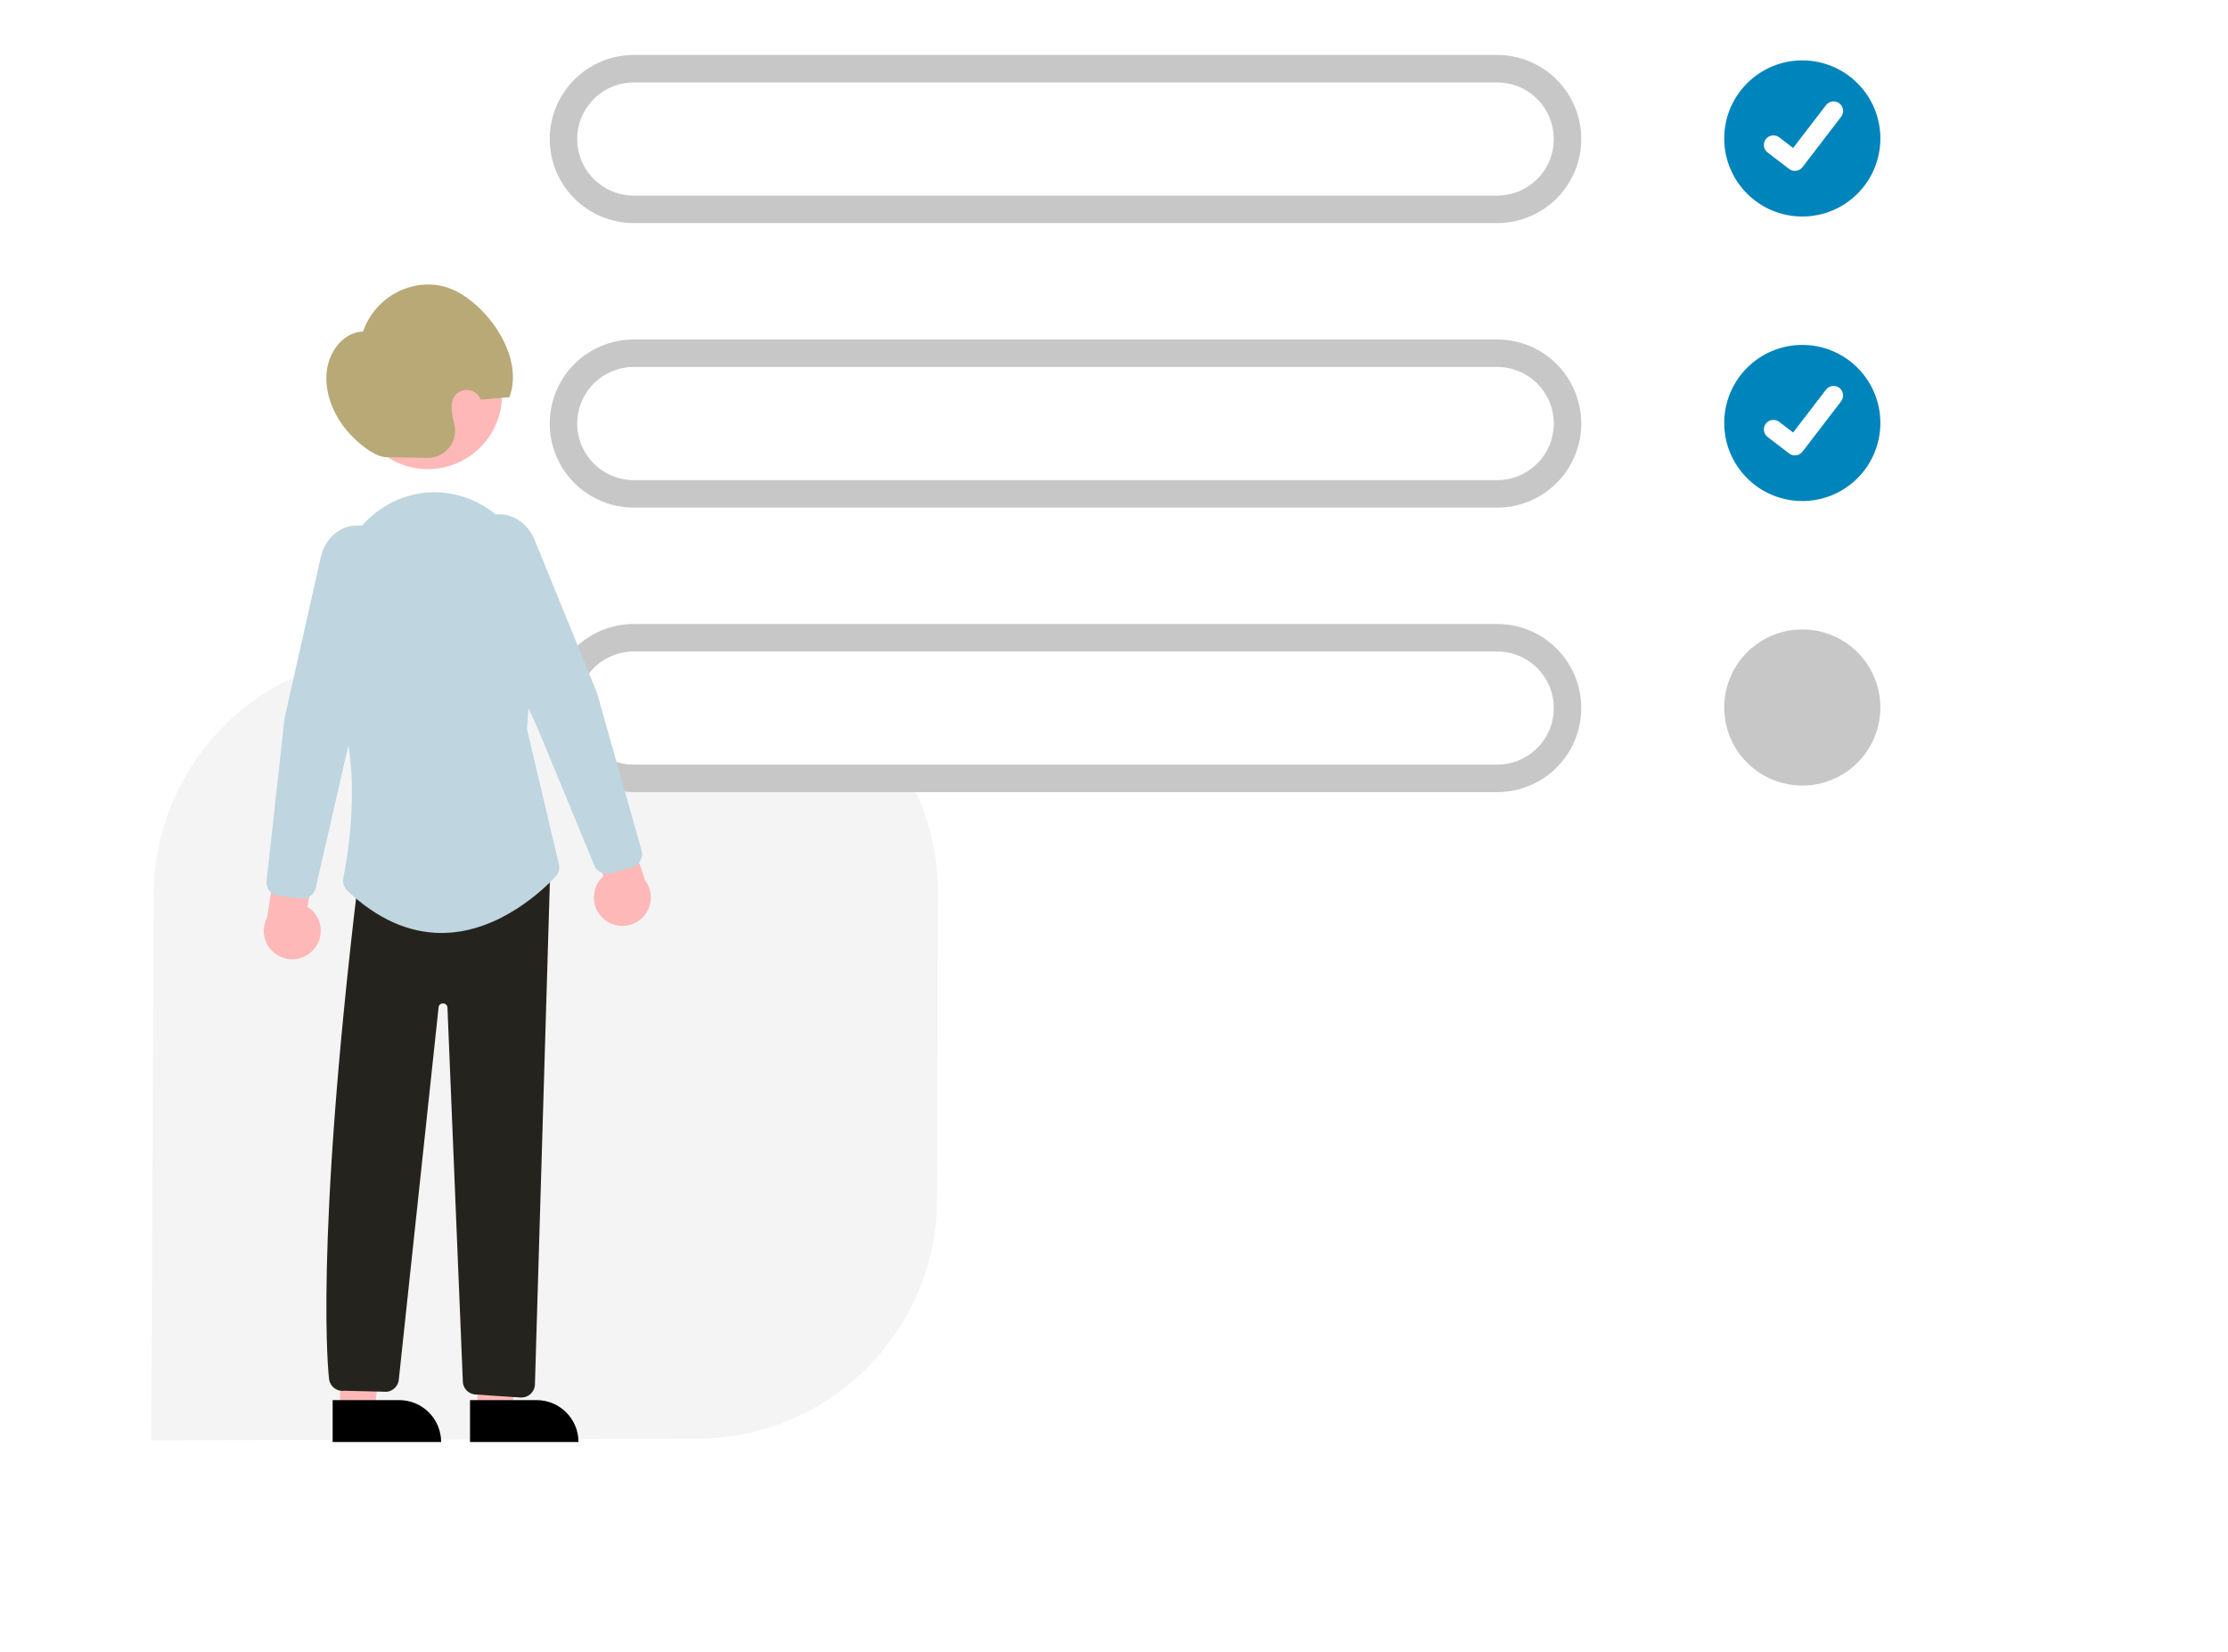 <svg width="689" height="511" viewBox="0 0 689 511" fill="none" xmlns="http://www.w3.org/2000/svg">
<g clip-path="url(#clip0_361_1705)">
<g opacity="0.3" filter="url(#filter0_f_361_1705)">
<path d="M215.529 444.986L215.511 444.986L46.739 445.523L47.536 277.019C47.46 236.022 80.858 202.798 121.812 202.691L216.124 202.446C257.115 202.151 290.157 235.377 290.044 276.336L289.786 370.661C289.862 411.65 256.476 444.868 215.532 444.986L215.529 444.986Z" fill="#D9D9D9"/>
</g>
<path d="M463 69H196C189.104 69 182.491 66.261 177.615 61.385C172.739 56.509 170 49.896 170 43C170 36.104 172.739 29.491 177.615 24.615C182.491 19.739 189.104 17 196 17H463C469.896 17 476.509 19.739 481.385 24.615C486.261 29.491 489 36.104 489 43C489 49.896 486.261 56.509 481.385 61.385C476.509 66.261 469.896 69 463 69V69Z" fill="#C7C7C7"/>
<path d="M196 25.5C191.359 25.5 186.908 27.344 183.626 30.626C180.344 33.907 178.5 38.359 178.5 43C178.5 47.641 180.344 52.093 183.626 55.374C186.908 58.656 191.359 60.5 196 60.5H463C467.641 60.5 472.092 58.656 475.374 55.374C478.656 52.093 480.5 47.641 480.5 43C480.5 38.359 478.656 33.907 475.374 30.626C472.092 27.344 467.641 25.5 463 25.5H196Z" fill="white"/>
<path d="M557.354 18.681C550.95 18.681 544.809 21.225 540.281 25.753C535.752 30.281 533.209 36.423 533.208 42.827C533.208 49.231 535.752 55.372 540.281 59.9C544.809 64.428 550.95 66.972 557.354 66.972H557.354C563.758 66.972 569.9 64.429 574.428 59.9C578.956 55.372 581.5 49.231 581.5 42.827C581.5 36.423 578.956 30.281 574.428 25.753C569.9 21.225 563.758 18.681 557.354 18.681V18.681Z" fill="#0084BC"/>
<path d="M555.063 52.855C554.428 52.856 553.809 52.65 553.3 52.269L553.269 52.245L546.629 47.166C546.321 46.93 546.063 46.636 545.869 46.3C545.675 45.965 545.548 45.594 545.498 45.21C545.447 44.826 545.472 44.435 545.572 44.061C545.672 43.687 545.845 43.336 546.081 43.028C546.317 42.72 546.611 42.462 546.947 42.268C547.282 42.074 547.653 41.948 548.037 41.898C548.421 41.847 548.812 41.873 549.186 41.973C549.561 42.073 549.912 42.246 550.219 42.482L554.52 45.78L564.683 32.521C564.919 32.214 565.213 31.956 565.548 31.762C565.884 31.568 566.254 31.442 566.638 31.392C567.022 31.341 567.412 31.366 567.786 31.466C568.161 31.567 568.511 31.739 568.819 31.975L568.82 31.976L568.757 32.063L568.821 31.976C569.442 32.452 569.847 33.156 569.95 33.931C570.052 34.706 569.842 35.491 569.367 36.112L557.413 51.7C557.136 52.06 556.781 52.35 556.374 52.55C555.967 52.749 555.519 52.853 555.066 52.851L555.063 52.855Z" fill="white"/>
<path d="M463 157H196C189.104 157 182.491 154.261 177.615 149.385C172.739 144.509 170 137.896 170 131C170 124.104 172.739 117.491 177.615 112.615C182.491 107.739 189.104 105 196 105H463C469.896 105 476.509 107.739 481.385 112.615C486.261 117.491 489 124.104 489 131C489 137.896 486.261 144.509 481.385 149.385C476.509 154.261 469.896 157 463 157V157Z" fill="#C7C7C7"/>
<path d="M196 113.5C191.359 113.5 186.908 115.344 183.626 118.626C180.344 121.908 178.5 126.359 178.5 131C178.5 135.641 180.344 140.092 183.626 143.374C186.908 146.656 191.359 148.5 196 148.5H463C467.641 148.5 472.092 146.656 475.374 143.374C478.656 140.092 480.5 135.641 480.5 131C480.5 126.359 478.656 121.908 475.374 118.626C472.092 115.344 467.641 113.5 463 113.5H196Z" fill="white"/>
<path d="M557.354 106.681C550.95 106.681 544.809 109.225 540.281 113.753C535.752 118.281 533.209 124.423 533.208 130.827C533.208 137.231 535.752 143.372 540.281 147.9C544.809 152.429 550.95 154.972 557.354 154.973H557.354C563.758 154.973 569.9 152.429 574.428 147.9C578.956 143.372 581.5 137.231 581.5 130.827C581.5 124.423 578.956 118.281 574.428 113.753C569.9 109.225 563.758 106.681 557.354 106.681V106.681Z" fill="#0084BC"/>
<path d="M555.063 140.855C554.428 140.856 553.809 140.65 553.3 140.269L553.269 140.245L546.629 135.166C546.321 134.93 546.063 134.636 545.869 134.301C545.675 133.965 545.548 133.595 545.498 133.21C545.447 132.826 545.472 132.435 545.572 132.061C545.672 131.687 545.845 131.336 546.081 131.028C546.317 130.72 546.611 130.462 546.947 130.268C547.282 130.074 547.653 129.948 548.037 129.898C548.421 129.847 548.812 129.873 549.186 129.973C549.561 130.073 549.912 130.246 550.219 130.482L554.52 133.78L564.683 120.521C564.919 120.214 565.213 119.956 565.548 119.762C565.884 119.568 566.254 119.442 566.638 119.392C567.022 119.341 567.412 119.366 567.786 119.466C568.161 119.566 568.511 119.739 568.819 119.975L568.82 119.976L568.757 120.063L568.821 119.976C569.442 120.452 569.847 121.155 569.95 121.931C570.052 122.706 569.842 123.491 569.367 124.112L557.413 139.701C557.136 140.06 556.781 140.35 556.374 140.55C555.967 140.749 555.519 140.853 555.066 140.851L555.063 140.855Z" fill="white"/>
<path d="M463 245H196C189.104 245 182.491 242.261 177.615 237.385C172.739 232.509 170 225.896 170 219C170 212.104 172.739 205.491 177.615 200.615C182.491 195.739 189.104 193 196 193H463C469.896 193 476.509 195.739 481.385 200.615C486.261 205.491 489 212.104 489 219C489 225.896 486.261 232.509 481.385 237.385C476.509 242.261 469.896 245 463 245V245Z" fill="#C7C7C7"/>
<path d="M196 201.5C191.359 201.5 186.908 203.344 183.626 206.626C180.344 209.908 178.5 214.359 178.5 219C178.5 223.641 180.344 228.092 183.626 231.374C186.908 234.656 191.359 236.5 196 236.5H463C467.641 236.5 472.092 234.656 475.374 231.374C478.656 228.092 480.5 223.641 480.5 219C480.5 214.359 478.656 209.908 475.374 206.626C472.092 203.344 467.641 201.5 463 201.5H196Z" fill="white"/>
<path d="M557.354 194.681C550.95 194.681 544.809 197.225 540.281 201.753C535.752 206.281 533.209 212.423 533.208 218.827C533.208 225.231 535.752 231.372 540.281 235.9C544.809 240.429 550.95 242.972 557.354 242.973H557.354C563.758 242.973 569.9 240.429 574.428 235.9C578.956 231.372 581.5 225.231 581.5 218.827C581.5 212.423 578.956 206.281 574.428 201.753C569.9 197.225 563.758 194.681 557.354 194.681Z" fill="#C7C7C7"/>
<path d="M105.157 436.103L115.83 436.102L120.906 394.932L105.153 394.934L105.157 436.103Z" fill="#FFB8B8"/>
<path d="M123.455 433.052H102.87V446.013H136.416C136.416 444.311 136.08 442.626 135.429 441.053C134.778 439.481 133.823 438.052 132.619 436.848C131.416 435.645 129.987 434.69 128.415 434.039C126.842 433.387 125.157 433.052 123.455 433.052Z" fill="black"/>
<path d="M147.638 436.103L158.311 436.102L163.387 394.932L147.634 394.934L147.638 436.103Z" fill="#FFB8B8"/>
<path d="M165.936 433.052H145.351V446.013H178.896C178.896 444.311 178.561 442.626 177.91 441.053C177.259 439.481 176.304 438.052 175.1 436.848C173.897 435.645 172.468 434.69 170.896 434.039C169.323 433.387 167.638 433.052 165.936 433.052Z" fill="black"/>
<path d="M96.934 293.768C97.793 292.819 98.434 291.694 98.811 290.471C99.188 289.248 99.292 287.957 99.116 286.689C98.94 285.421 98.489 284.207 97.793 283.133C97.097 282.059 96.174 281.15 95.089 280.471L98.395 260.74L86.895 255.806L82.617 283.736C81.597 285.634 81.309 287.841 81.807 289.937C82.305 292.034 83.555 293.875 85.32 295.111C87.085 296.348 89.242 296.894 91.382 296.647C93.523 296.399 95.498 295.375 96.934 293.768V293.768Z" fill="#FFB8B8"/>
<path d="M186.974 284.445C185.97 283.651 185.152 282.647 184.578 281.503C184.004 280.359 183.688 279.103 183.652 277.823C183.616 276.544 183.861 275.272 184.37 274.098C184.879 272.923 185.639 271.875 186.597 271.026L180.076 252.112L190.604 245.346L199.437 272.186C200.756 273.889 201.405 276.018 201.26 278.168C201.115 280.318 200.186 282.34 198.65 283.851C197.114 285.362 195.077 286.257 192.925 286.366C190.773 286.476 188.655 285.792 186.974 284.445V284.445Z" fill="#FFB8B8"/>
<path d="M132.308 145.107C119.643 145.107 109.377 134.841 109.377 122.176C109.377 109.511 119.643 99.245 132.308 99.245C144.973 99.245 155.24 109.511 155.24 122.176C155.24 134.841 144.973 145.107 132.308 145.107Z" fill="#FFB8B8"/>
<path d="M187.683 270.295C188.076 270.294 188.467 270.239 188.845 270.13L195.529 268.211C196.596 267.903 197.498 267.185 198.038 266.214C198.578 265.243 198.713 264.098 198.412 263.028L184.618 214.327L165.383 167.108C163.471 162.413 159.475 159.335 154.954 159.074C152.89 158.973 150.841 159.473 149.055 160.513C147.269 161.553 145.823 163.089 144.892 164.934V164.934C143.857 166.909 143.289 169.095 143.231 171.324C143.173 173.552 143.627 175.765 144.558 177.791L166.422 225.603L183.803 267.696C184.119 268.464 184.657 269.121 185.348 269.584C186.039 270.047 186.851 270.294 187.683 270.295V270.295Z" fill="#BFD5DF"/>
<path d="M119.368 141.407L132.109 141.633C133.436 141.66 134.75 141.374 135.947 140.798C137.143 140.223 138.187 139.375 138.996 138.322C139.804 137.269 140.353 136.041 140.6 134.736C140.846 133.432 140.783 132.088 140.414 130.813C140.142 129.891 139.937 128.951 139.802 128C139.659 126.962 139.631 125.912 139.718 124.869C139.799 123.824 140.233 122.837 140.948 122.071C141.663 121.305 142.617 120.804 143.654 120.651C144.691 120.498 145.749 120.702 146.655 121.23C147.56 121.757 148.26 122.577 148.639 123.554V123.554C150.781 123.584 155.345 122.886 157.488 122.917C162.036 111.255 152.124 95.996 141.453 90.265C130.575 84.422 116.455 90.367 112.285 102.544C106.498 102.648 101.796 108.356 101.05 114.781C100.304 121.206 102.947 127.915 106.991 132.839C111.034 137.764 116.344 141.353 119.368 141.407Z" fill="#B8A976"/>
<path d="M161.249 432.26C162.281 432.254 163.276 431.87 164.044 431.18C164.811 430.489 165.299 429.542 165.415 428.516L170.142 269.576L110.587 273.815L110.541 274.198C97.083 386.854 101.683 425.852 101.732 426.233C101.765 426.809 101.916 427.373 102.177 427.888C102.437 428.403 102.801 428.859 103.246 429.227C103.691 429.595 104.206 429.868 104.761 430.028C105.316 430.188 105.898 430.232 106.47 430.157L119.632 430.472C120.629 430.359 121.554 429.892 122.237 429.157C122.92 428.421 123.317 427.465 123.356 426.461L135.653 311.342C135.729 311.043 135.908 310.781 136.158 310.6C136.409 310.42 136.715 310.334 137.022 310.356C137.339 310.355 137.646 310.464 137.891 310.665C138.136 310.865 138.304 311.145 138.366 311.455L143.117 426.951C143.066 428.023 143.43 429.074 144.132 429.885C144.834 430.697 145.822 431.208 146.89 431.312L160.832 432.239C160.97 432.253 161.11 432.26 161.249 432.26V432.26Z" fill="#25231D"/>
<path d="M136.537 288.567C136.893 288.567 137.249 288.561 137.606 288.55C154.731 288.035 168.129 275.078 171.827 271.12C172.298 270.615 172.636 270.001 172.813 269.334C172.989 268.666 172.997 267.966 172.836 267.294L162.957 225.5L165.578 189.165C165.99 184.123 165.328 179.05 163.638 174.281C161.947 169.512 159.266 165.156 155.769 161.498C152.856 158.421 149.316 156.005 145.387 154.416C141.459 152.827 137.235 152.101 133.001 152.287C116.331 153.083 103.179 167.983 103.06 186.209C102.876 214.438 103.707 216.377 103.98 217.014C112.299 236.431 107.756 263.687 106.165 271.578C106.023 272.282 106.063 273.011 106.281 273.695C106.5 274.379 106.889 274.996 107.413 275.488C116.563 284.17 126.357 288.566 136.537 288.567Z" fill="#BFD5DF"/>
<path d="M93.529 277.943C94.479 277.942 95.401 277.619 96.144 277.027C96.887 276.434 97.407 275.607 97.618 274.681L107.811 230.279L121.471 179.528C122.054 177.376 122.136 175.119 121.711 172.931C121.286 170.742 120.365 168.68 119.018 166.903C117.794 165.238 116.114 163.963 114.181 163.232C112.248 162.501 110.145 162.346 108.125 162.786C103.71 163.79 100.278 167.487 99.167 172.432L88.005 222.13L82.439 272.492C82.319 273.596 82.641 274.703 83.334 275.571C84.026 276.44 85.035 276.999 86.138 277.127L93.047 277.915C93.207 277.934 93.368 277.943 93.529 277.943V277.943Z" fill="#BFD5DF"/>
</g>
<defs>
<filter id="filter0_f_361_1705" x="42.739" y="198.444" width="251.305" height="251.079" filterUnits="userSpaceOnUse" color-interpolation-filters="sRGB">
<feFlood flood-opacity="0" result="BackgroundImageFix"/>
<feBlend mode="normal" in="SourceGraphic" in2="BackgroundImageFix" result="shape"/>
<feGaussianBlur stdDeviation="2" result="effect1_foregroundBlur_361_1705"/>
</filter>
<clipPath id="clip0_361_1705">
<rect width="688.134" height="510.5" fill="white"/>
</clipPath>
</defs>
</svg>
